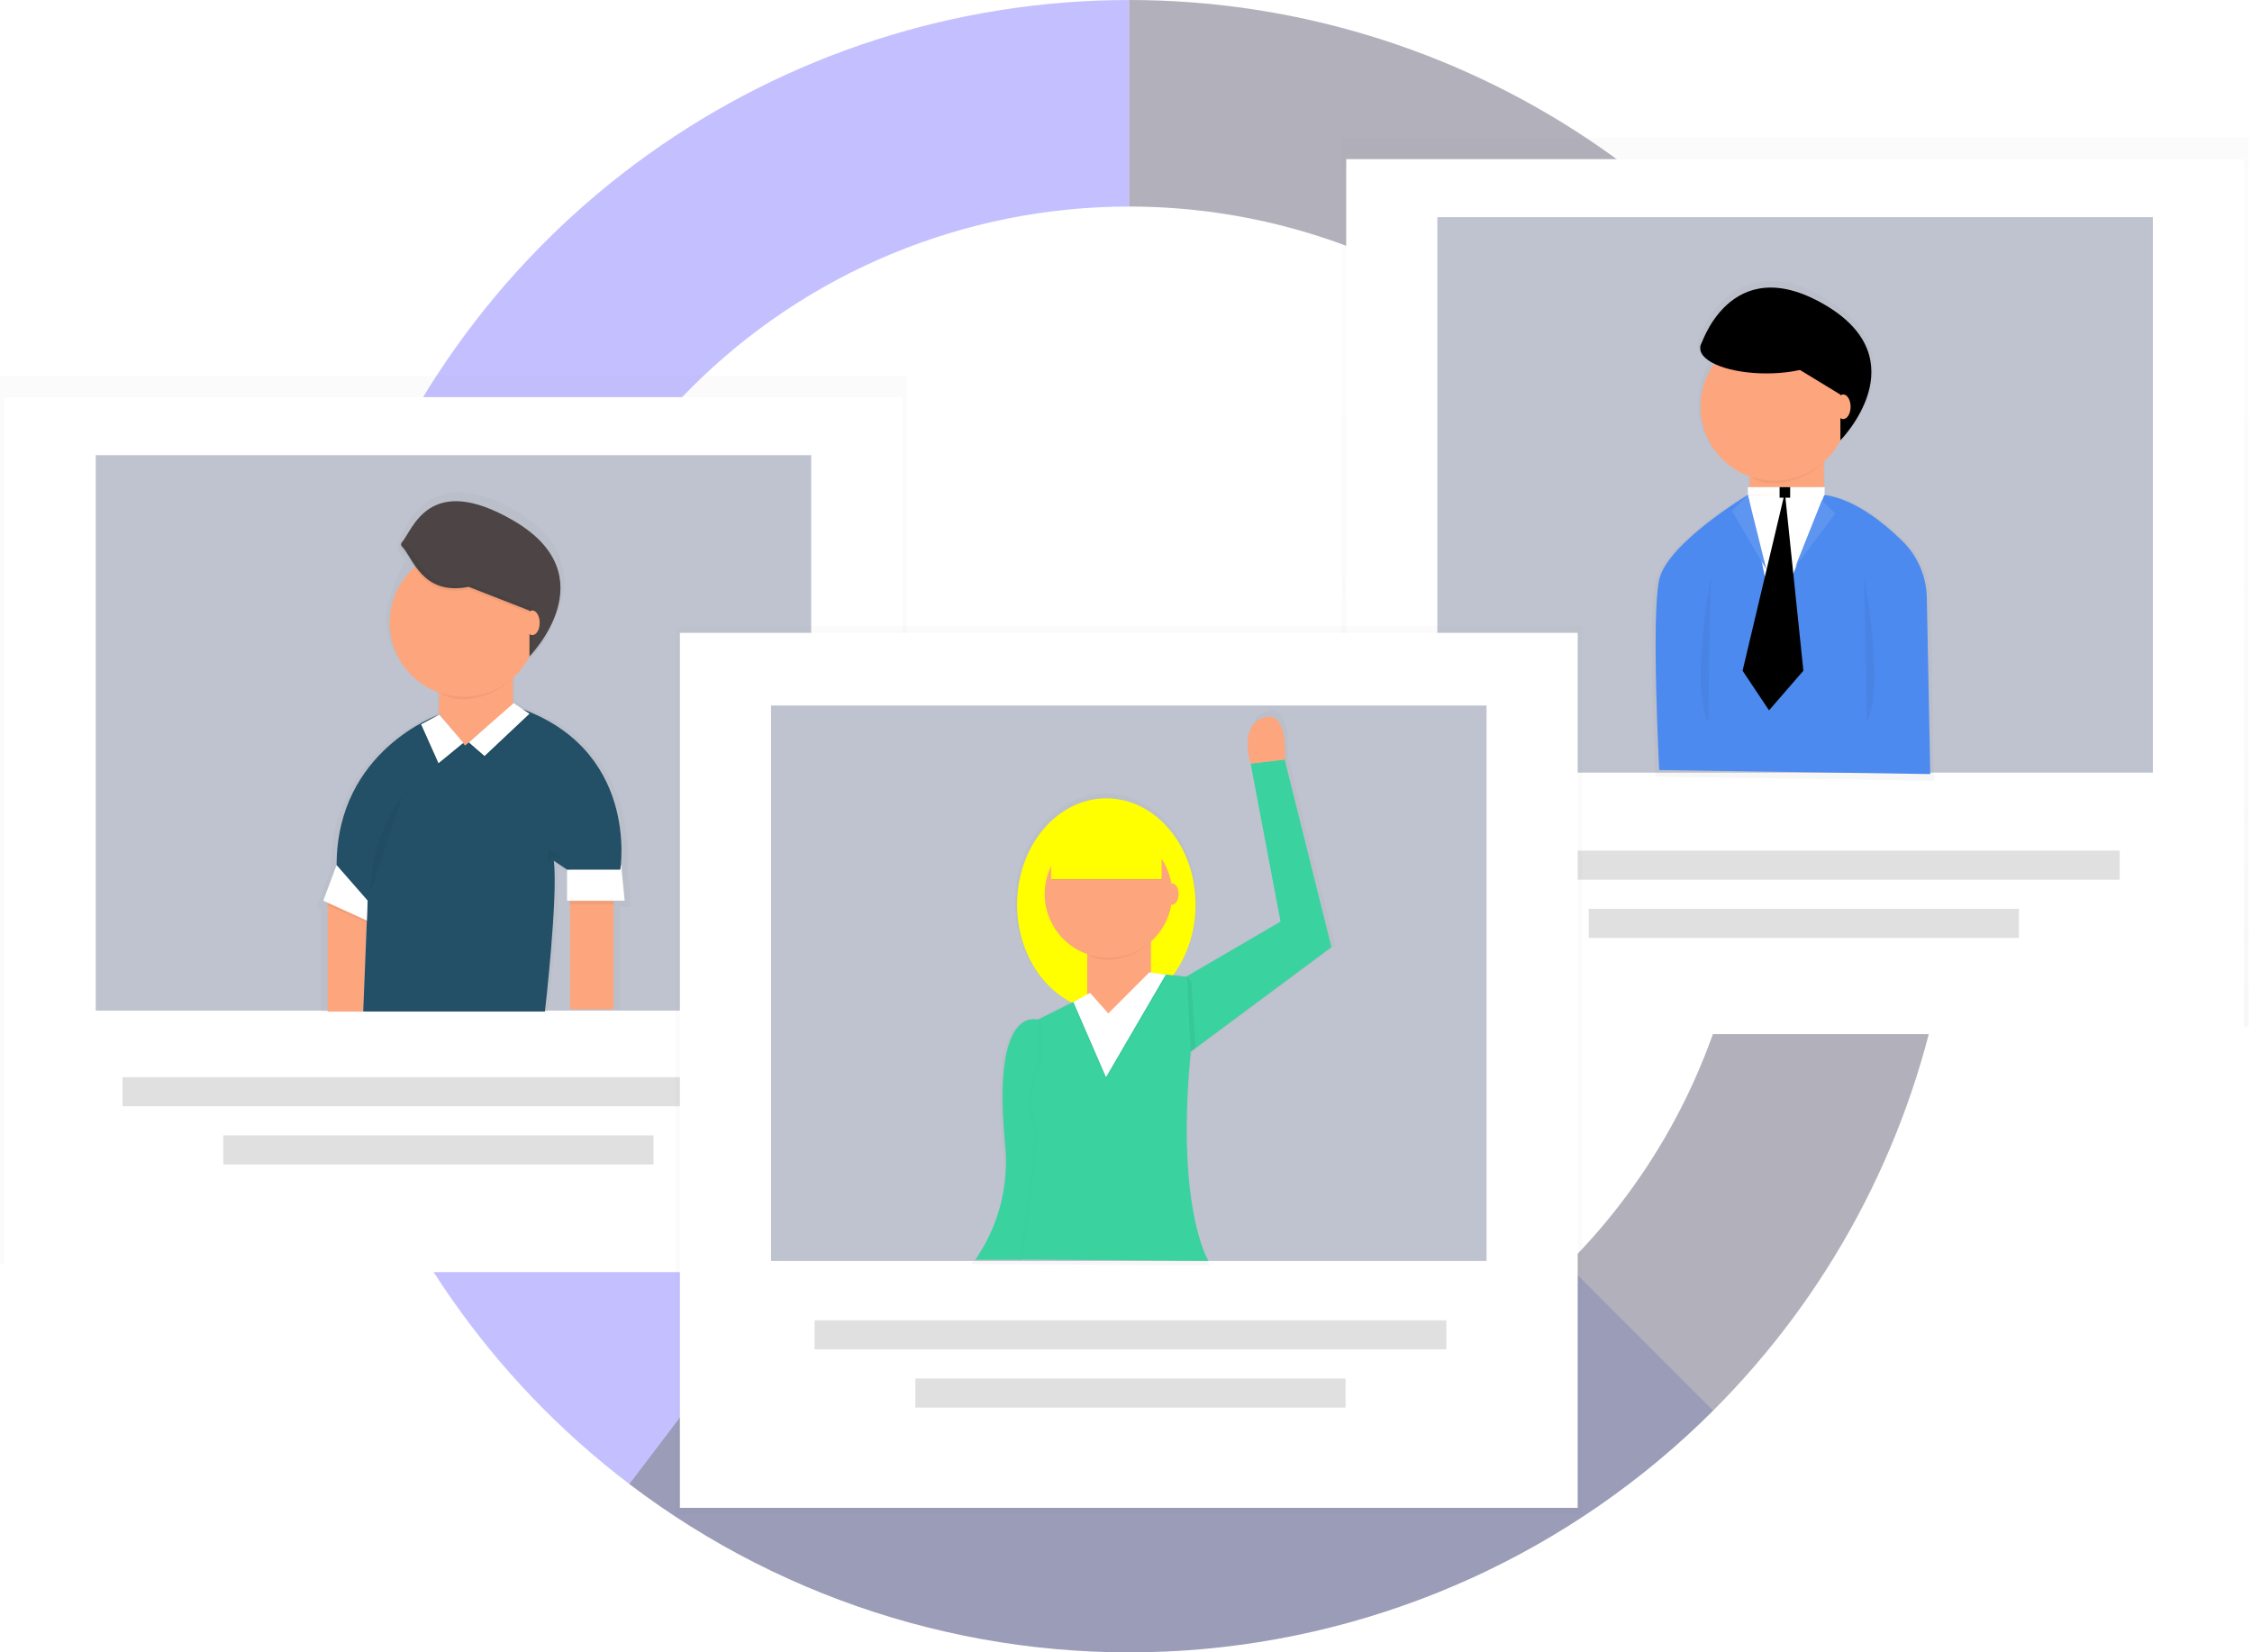 <svg width="154" height="113" viewBox="0 0 154 113" fill="none" xmlns="http://www.w3.org/2000/svg">
<path d="M77.217 0V14.125C85.598 14.125 93.79 16.61 100.759 21.267C107.728 25.923 113.159 32.541 116.366 40.284C119.573 48.027 120.413 56.547 118.777 64.767C117.142 72.987 113.107 80.537 107.18 86.464L117.168 96.451C125.07 88.55 130.451 78.483 132.631 67.523C134.811 56.563 133.692 45.202 129.416 34.878C125.14 24.554 117.898 15.73 108.606 9.522C99.315 3.314 88.391 -8.26818e-07 77.217 0Z" fill="#3F3D56" fill-opacity="0.4"/>
<path d="M117.168 96.451L107.18 86.464C99.936 93.71 90.31 98.085 80.087 98.778C69.864 99.471 59.736 96.436 51.579 90.234L43.03 101.483C53.907 109.75 67.412 113.795 81.043 112.87C94.674 111.945 107.508 106.112 117.168 96.451Z" fill="#575A89" fill-opacity="0.6"/>
<path d="M34.842 56.5C34.842 45.261 39.306 34.483 47.253 26.536C55.2 18.59 65.978 14.125 77.217 14.125V2.67148e-09C65.389 -0 53.86 3.712 44.254 10.612C34.647 17.512 27.449 27.253 23.673 38.462C19.897 49.671 19.734 61.782 23.207 73.088C26.68 84.395 33.613 94.326 43.03 101.483L51.579 90.234C46.374 86.285 42.154 81.185 39.25 75.332C36.346 69.479 34.837 63.033 34.842 56.5Z" fill="#6C63FF" fill-opacity="0.4"/>
<g clip-path="url(#clip0)">
<g opacity="0.5">
<path opacity="0.5" d="M153.766 9.417H91.748V70.188H153.766V9.417Z" fill="url(#paint0_linear)"/>
</g>
<g filter="url(#filter0_d)">
<path d="M153.455 9.884H92.059V69.721H153.455V9.884Z" fill="white"/>
</g>
<g opacity="0.5">
<path opacity="0.5" d="M147.221 14.853H98.292V52.837H147.221V14.853Z" fill="#010E3F"/>
</g>
<g opacity="0.5">
<path opacity="0.5" d="M132.024 41.01C131.998 39.511 131.386 38.083 130.319 37.031C129.358 36.087 128.066 35.004 126.666 34.349H126.658C126.065 34.06 125.43 33.868 124.776 33.78V31.455C125.254 31.027 125.648 30.515 125.94 29.944V30.131C125.94 30.131 128.17 27.878 128.119 25.235C128.152 23.647 127.388 21.901 124.829 20.402C118.885 16.935 116.609 21.977 116.175 23.144C116.147 23.201 116.126 23.26 116.113 23.322L116.096 23.376C116.088 23.43 116.088 23.486 116.096 23.541V23.558C116.094 23.587 116.094 23.616 116.096 23.646C116.096 24.035 116.427 24.393 116.988 24.686C116.547 25.345 116.262 26.096 116.156 26.881C116.049 27.667 116.124 28.467 116.374 29.219C116.624 29.972 117.043 30.657 117.599 31.223C118.155 31.788 118.833 32.219 119.58 32.483V33.975L119.465 33.758C119.465 33.758 118.671 34.234 117.646 34.964C115.929 36.188 113.564 38.126 113.209 39.728C112.641 42.286 113.209 53.113 113.209 53.113L132.262 53.397L132.024 41.01ZM125.969 29.926L125.976 29.919L125.969 29.926ZM116.145 23.727V23.735V23.727ZM116.181 23.811V23.822V23.811ZM116.226 23.893L116.235 23.907L116.226 23.893ZM116.282 23.974L116.293 23.99L116.282 23.974ZM116.347 24.054L116.363 24.071L116.347 24.054ZM116.423 24.132L116.441 24.15L116.423 24.132ZM117.068 24.558L117.088 24.568L117.068 24.558ZM116.508 24.204L116.531 24.224L116.508 24.204ZM116.602 24.28L116.629 24.299L116.602 24.28ZM116.705 24.352L116.737 24.373L116.705 24.352ZM116.818 24.423L116.855 24.444L116.818 24.423ZM116.938 24.491L116.98 24.514L116.938 24.491Z" fill="url(#paint1_linear)"/>
</g>
<path d="M124.721 31.526H119.663V38.945H124.721V31.526Z" fill="#FDA57D"/>
<path opacity="0.05" d="M119.831 32.706C120.359 32.893 120.587 33.043 121.179 33.043C122.425 33.043 123.627 32.581 124.552 31.746V31.694H119.831V32.706Z" fill="black"/>
<path d="M121.348 32.875C124.142 32.875 126.406 30.61 126.406 27.817C126.406 25.024 124.142 22.759 121.348 22.759C118.555 22.759 116.29 25.024 116.29 27.817C116.29 30.61 118.555 32.875 121.348 32.875Z" fill="#FDA57D"/>
<path d="M120.791 25.537C123.288 25.537 125.312 24.768 125.312 23.819C125.312 22.87 123.288 22.101 120.791 22.101C118.294 22.101 116.27 22.87 116.27 23.819C116.27 24.768 118.294 25.537 120.791 25.537Z" fill="black"/>
<path d="M121.695 24.453L125.853 26.984V30.111C125.853 30.111 131.278 24.628 124.769 20.832C118.26 17.036 116.27 23.725 116.27 23.725C116.27 23.725 118.078 25.176 121.695 24.453Z" fill="black"/>
<path d="M126.045 28.66C126.325 28.66 126.551 28.282 126.551 27.817C126.551 27.351 126.325 26.974 126.045 26.974C125.766 26.974 125.539 27.351 125.539 27.817C125.539 28.282 125.766 28.66 126.045 28.66Z" fill="#FDA57D"/>
<g opacity="0.05">
<path opacity="0.05" d="M125.853 26.984L123.085 25.3C122.333 25.462 121.566 25.541 120.797 25.537C118.367 25.537 116.391 24.808 116.282 23.894V23.91C116.28 23.938 116.28 23.967 116.282 23.995C116.282 24.945 118.306 25.713 120.803 25.713C121.574 25.718 122.344 25.638 123.098 25.476L125.865 27.16L125.853 26.984Z" fill="black"/>
<path opacity="0.05" d="M125.854 30.116V30.297C125.854 30.297 128.021 28.105 127.971 25.533C127.92 28.026 125.854 30.116 125.854 30.116Z" fill="black"/>
</g>
<path d="M119.549 33.826C119.549 33.826 114.015 37.146 113.462 39.636C112.91 42.125 113.462 52.659 113.462 52.659L132 52.936L131.764 40.882C131.738 39.423 131.141 38.033 130.102 37.009C128.717 35.649 126.624 33.988 124.529 33.826L122.039 38.53L119.549 33.826Z" fill="#4D8AF0"/>
<path opacity="0.05" d="M116.994 39.461C116.994 39.461 115.547 47.054 116.813 49.409L116.994 39.461Z" fill="black"/>
<path opacity="0.05" d="M127.477 39.461C127.477 39.461 128.923 47.054 127.657 49.409L127.477 39.461Z" fill="black"/>
<path d="M119.525 33.854L124.779 33.78L121.334 42.533L119.525 33.854Z" fill="white"/>
<path d="M119.525 33.313V33.854H124.769L124.779 33.313H119.525Z" fill="white"/>
<path d="M122.418 33.313H121.695V34.036H122.418V33.313Z" fill="black"/>
<path d="M119.525 33.854L118.441 34.94L120.791 38.945L119.525 33.854Z" fill="#4D8AF0"/>
<path d="M124.587 34.217L125.493 35.12L122.78 38.736L124.587 34.217Z" fill="#4D8AF0"/>
<path opacity="0.1" d="M119.525 33.854L118.441 34.94L120.791 38.945L119.525 33.854Z" fill="white"/>
<path opacity="0.1" d="M124.587 34.217L125.493 35.12L122.78 38.736L124.587 34.217Z" fill="white"/>
<path d="M122.056 33.674L119.164 45.867L120.972 48.579L123.322 45.867L122.056 33.674Z" fill="black"/>
<path d="M144.954 58.172H101.75V60.162H144.954V58.172Z" fill="#E0E0E0"/>
<path d="M138.061 62.151H108.643V64.141H138.061V62.151Z" fill="#E0E0E0"/>
<g opacity="0.5">
<path opacity="0.5" d="M62.018 25.692H0V86.464H62.018V25.692Z" fill="url(#paint2_linear)"/>
</g>
<g filter="url(#filter1_d)">
<path d="M61.707 26.16H0.311V85.996H61.707V26.16Z" fill="white"/>
</g>
<g opacity="0.5">
<path opacity="0.5" d="M55.473 31.128H6.545V69.112H55.473V31.128Z" fill="#010E3F"/>
</g>
<g opacity="0.5">
<path opacity="0.5" d="M42.373 62.022H43.163L42.916 59.492H42.889C43.039 57.946 43.265 51.095 35.899 48.365L35.241 47.931L35.191 47.975V46.126C35.678 45.694 36.08 45.175 36.378 44.597V44.786C37.026 44.087 37.563 43.293 37.97 42.431C37.588 43.148 37.114 43.813 36.56 44.407V44.389C37.485 43.334 41.269 38.432 35.24 34.914C28.449 30.954 27.167 37.599 27.167 37.599L27.709 38.324C27.709 38.324 26.394 40.956 26.394 42.198C26.395 43.289 26.733 44.353 27.363 45.244C27.993 46.135 28.883 46.808 29.912 47.172V48.75C29.421 48.929 22.607 51.565 22.607 59.491L21.657 62.021L21.974 62.163V69.213H37.465C37.465 69.213 38.415 61.703 38.098 59.173L39.047 59.805V62.019H39.258V62.075H39.196L39.258 62.279V69.056H42.367V62.282L42.403 62.078H42.367L42.373 62.022ZM24.798 62.602L24.821 62.022L24.798 62.602Z" fill="url(#paint3_linear)"/>
</g>
<path d="M35.075 46.301H30.017V53.719H35.075V46.301Z" fill="#FDA57D"/>
<path opacity="0.05" d="M30.186 47.481C30.715 47.668 30.942 47.818 31.535 47.818C32.781 47.818 33.982 47.356 34.907 46.521V46.469H30.186V47.481Z" fill="black"/>
<path d="M31.704 47.65C34.497 47.65 36.762 45.385 36.762 42.592C36.762 39.798 34.497 37.533 31.704 37.533C28.91 37.533 26.646 39.798 26.646 42.592C26.646 45.385 28.91 47.65 31.704 47.65Z" fill="#FDA57D"/>
<path d="M32.049 40.132L36.208 41.759V44.885C36.208 44.885 41.636 39.41 35.123 35.609C29.271 32.198 28.21 36.307 27.474 37.097C27.457 37.116 27.444 37.137 27.435 37.161C27.426 37.184 27.422 37.209 27.423 37.234C27.424 37.259 27.43 37.284 27.44 37.307C27.451 37.33 27.466 37.35 27.484 37.367C28.208 38.048 28.826 40.777 32.049 40.132Z" fill="#4D4545"/>
<path d="M41.959 61.593H38.979V69.019H41.959V61.593Z" fill="#FDA57D"/>
<path d="M38.777 59.471V61.593H42.717L42.477 59.168L38.777 59.471Z" fill="white"/>
<path d="M22.409 61.593V69.171H24.834L25.115 62.149L22.409 61.593Z" fill="#FDA57D"/>
<path d="M31.805 50.985L30.045 48.863C30.045 48.863 23.019 51.288 23.019 59.168L25.141 61.593L24.838 69.171H37.265C37.265 69.171 38.174 61.29 37.872 58.866L38.781 59.472H42.418C42.418 59.472 43.816 50.985 35.028 48.258L31.805 50.985Z" fill="#235067"/>
<path d="M23.015 59.168L22.107 61.593L25.083 62.957L25.137 61.593L23.015 59.168Z" fill="white"/>
<path opacity="0.05" d="M28.796 49.713L29.987 52.378L31.688 50.979L30.045 49.044L28.796 49.713Z" fill="black"/>
<path d="M28.796 49.533L29.987 52.196L31.688 50.799L30.045 48.863L28.796 49.533Z" fill="white"/>
<path opacity="0.05" d="M35.123 48.268L36.208 48.991L33.135 51.883L32.059 50.95L35.123 48.268Z" fill="black"/>
<path d="M35.123 48.087L36.208 48.809L33.135 51.703L32.059 50.769L35.123 48.087Z" fill="white"/>
<path opacity="0.05" d="M25.36 60.923C25.357 58.575 26.118 56.291 27.53 54.414L25.36 60.923Z" fill="black"/>
<path opacity="0.05" d="M37.474 59.116V58.03L38.558 58.753L37.835 58.573L37.474 59.116Z" fill="black"/>
<path opacity="0.05" d="M38.921 61.647L38.979 61.842H41.959L41.993 61.647H38.921Z" fill="black"/>
<path opacity="0.05" d="M22.409 61.732V61.94L25.067 63.081L24.999 62.912L22.409 61.732Z" fill="black"/>
<path opacity="0.05" d="M37.74 42.816C37.374 43.503 36.92 44.14 36.39 44.709V41.578L32.231 39.951C29.114 40.575 28.623 38.068 27.749 37.265C27.711 37.231 27.662 37.213 27.611 37.215C27.561 37.217 27.513 37.239 27.479 37.276C27.462 37.295 27.448 37.316 27.439 37.34C27.431 37.363 27.427 37.388 27.427 37.413C27.428 37.438 27.434 37.463 27.445 37.486C27.455 37.509 27.47 37.529 27.489 37.546C28.213 38.226 28.83 40.957 32.055 40.309L36.213 41.936V45.063C36.834 44.396 37.349 43.639 37.74 42.816Z" fill="black"/>
<path d="M36.4 43.434C36.679 43.434 36.905 43.057 36.905 42.592C36.905 42.126 36.679 41.749 36.4 41.749C36.12 41.749 35.894 42.126 35.894 42.592C35.894 43.057 36.12 43.434 36.4 43.434Z" fill="#FDA57D"/>
<path d="M51.582 73.663H8.378V75.653H51.582V73.663Z" fill="#E0E0E0"/>
<path d="M44.689 77.642H15.271V79.632H44.689V77.642Z" fill="#E0E0E0"/>
<g opacity="0.5">
<path opacity="0.5" d="M108.199 42.812H46.181V103.584H108.199V42.812Z" fill="url(#paint4_linear)"/>
</g>
<g filter="url(#filter2_d)">
<path d="M107.888 43.279H46.493V103.116H107.888V43.279Z" fill="white"/>
</g>
<g opacity="0.5">
<path opacity="0.5" d="M101.655 48.249H52.726V86.233H101.655V48.249Z" fill="#010E3F"/>
</g>
<g opacity="0.5">
<path opacity="0.5" d="M81.502 71.961L81.645 71.854L81.848 71.703L91.336 64.656L88.074 51.611C88.074 51.611 88.074 51.595 88.074 51.568C88.101 51.17 88.253 48.09 86.589 48.646C84.963 49.187 85.566 51.463 85.682 51.849L85.701 51.906L87.776 62.876L81.181 66.722L80.266 66.62C81.309 65.189 81.863 63.46 81.845 61.69C81.845 57.597 79.058 54.278 75.619 54.278C72.18 54.278 69.393 57.597 69.393 61.69C69.393 64.755 70.956 67.387 73.186 68.511L70.825 69.692V69.705C70.149 69.563 67.582 69.606 68.622 79.025C68.878 81.307 68.335 83.607 67.086 85.534L66.435 86.44L82.686 86.539H82.736C82.736 86.539 80.435 82.851 81.502 71.961Z" fill="url(#paint5_linear)"/>
</g>
<path d="M71.112 69.77C71.112 69.77 67.758 68.322 68.736 78.275C69.001 80.928 68.356 83.593 66.907 85.831L66.701 86.148H69.819L72.167 83.661L71.112 69.77Z" fill="#3AD29F"/>
<path d="M87.861 51.984C87.861 51.984 87.861 51.97 87.861 51.943L85.516 52.219L85.533 52.276L87.567 63.028L80.592 67.097L80.876 72.329L91.047 64.772L87.861 51.984Z" fill="#3AD29F"/>
<path d="M75.656 69.13C79.026 69.13 81.758 65.877 81.758 61.864C81.758 57.852 79.026 54.599 75.656 54.599C72.285 54.599 69.553 57.852 69.553 61.864C69.553 65.877 72.285 69.13 75.656 69.13Z" fill="#FFFF00"/>
<path d="M78.707 64.335H74.348V70.728H78.707V64.335Z" fill="#FDA57D"/>
<path d="M75.656 69.718L74.493 67.974L71.006 69.718V72.603C71.006 72.603 69.739 74.834 70.771 77.404C70.487 81.181 69.717 86.132 69.717 86.132L82.637 86.228C82.637 86.228 80.312 82.5 81.474 71.457L81.19 66.807L78.575 66.523L75.656 69.718Z" fill="#3AD29F"/>
<path opacity="0.05" d="M81.177 66.806L81.468 67.096L81.758 71.679L81.42 71.931L81.177 66.806Z" fill="black"/>
<path opacity="0.05" d="M74.493 65.352C74.948 65.513 75.145 65.636 75.656 65.636C76.729 65.636 77.765 65.238 78.562 64.519V64.474H74.493V65.352Z" fill="black"/>
<path d="M75.801 65.497C78.208 65.497 80.159 63.545 80.159 61.138C80.159 58.731 78.208 56.779 75.801 56.779C73.393 56.779 71.442 58.731 71.442 61.138C71.442 63.545 73.393 65.497 75.801 65.497Z" fill="#FDA57D"/>
<path d="M80.161 61.864C80.402 61.864 80.597 61.539 80.597 61.138C80.597 60.737 80.402 60.412 80.161 60.412C79.92 60.412 79.725 60.737 79.725 61.138C79.725 61.539 79.92 61.864 80.161 61.864Z" fill="#FDA57D"/>
<path opacity="0.05" d="M71.995 59.774V59.978H79.477V60.183H71.892L71.995 59.774Z" fill="black"/>
<path d="M79.435 56.343H71.878V60.12H79.435V56.343Z" fill="#FFFF00"/>
<path d="M86.404 49.078C84.811 49.609 85.401 51.839 85.514 52.219L87.859 51.943C87.891 51.552 88.04 48.534 86.404 49.078Z" fill="#FDA57D"/>
<g opacity="0.05">
<path opacity="0.05" d="M69.974 86.132C69.974 86.132 70.738 81.181 71.028 77.403C70.004 74.845 71.269 72.603 71.269 72.603V69.718L74.522 68.09L74.444 67.974L70.957 69.718V72.603C70.957 72.603 69.692 74.841 70.717 77.403C70.433 81.181 69.663 86.132 69.663 86.132L82.583 86.228L69.974 86.132Z" fill="black"/>
<path opacity="0.05" d="M75.919 69.711L78.797 66.546L78.514 66.514L75.787 69.513L75.919 69.711Z" fill="black"/>
</g>
<path opacity="0.05" d="M73.399 68.679L75.632 73.821L79.725 66.799L78.593 66.654L75.788 69.458L74.542 68.056L73.399 68.679Z" fill="black"/>
<path d="M73.399 68.522L75.632 73.666L79.725 66.644L78.593 66.497L75.788 69.303L74.542 67.9L73.399 68.522Z" fill="white"/>
<path d="M98.908 90.291H55.703V92.281H98.908V90.291Z" fill="#E0E0E0"/>
<path d="M92.015 94.27H62.596V96.26H92.015V94.27Z" fill="#E0E0E0"/>
</g>
<defs>
<filter id="filter0_d" x="91.059" y="9.884" width="63.395" height="61.836" filterUnits="userSpaceOnUse" color-interpolation-filters="sRGB">
<feFlood flood-opacity="0" result="BackgroundImageFix"/>
<feColorMatrix in="SourceAlpha" type="matrix" values="0 0 0 0 0 0 0 0 0 0 0 0 0 0 0 0 0 0 127 0"/>
<feOffset dy="1"/>
<feGaussianBlur stdDeviation="0.5"/>
<feColorMatrix type="matrix" values="0 0 0 0 0 0 0 0 0 0 0 0 0 0 0 0 0 0 0.25 0"/>
<feBlend mode="normal" in2="BackgroundImageFix" result="effect1_dropShadow"/>
<feBlend mode="normal" in="SourceGraphic" in2="effect1_dropShadow" result="shape"/>
</filter>
<filter id="filter1_d" x="-0.689" y="26.16" width="63.395" height="61.836" filterUnits="userSpaceOnUse" color-interpolation-filters="sRGB">
<feFlood flood-opacity="0" result="BackgroundImageFix"/>
<feColorMatrix in="SourceAlpha" type="matrix" values="0 0 0 0 0 0 0 0 0 0 0 0 0 0 0 0 0 0 127 0"/>
<feOffset dy="1"/>
<feGaussianBlur stdDeviation="0.5"/>
<feColorMatrix type="matrix" values="0 0 0 0 0 0 0 0 0 0 0 0 0 0 0 0 0 0 0.25 0"/>
<feBlend mode="normal" in2="BackgroundImageFix" result="effect1_dropShadow"/>
<feBlend mode="normal" in="SourceGraphic" in2="effect1_dropShadow" result="shape"/>
</filter>
<filter id="filter2_d" x="45.493" y="42.279" width="63.395" height="61.836" filterUnits="userSpaceOnUse" color-interpolation-filters="sRGB">
<feFlood flood-opacity="0" result="BackgroundImageFix"/>
<feColorMatrix in="SourceAlpha" type="matrix" values="0 0 0 0 0 0 0 0 0 0 0 0 0 0 0 0 0 0 127 0"/>
<feOffset/>
<feGaussianBlur stdDeviation="0.5"/>
<feColorMatrix type="matrix" values="0 0 0 0 0 0 0 0 0 0 0 0 0 0 0 0 0 0 0.25 0"/>
<feBlend mode="normal" in2="BackgroundImageFix" result="effect1_dropShadow"/>
<feBlend mode="normal" in="SourceGraphic" in2="effect1_dropShadow" result="shape"/>
</filter>
<linearGradient id="paint0_linear" x1="122.757" y1="70.188" x2="122.757" y2="9.417" gradientUnits="userSpaceOnUse">
<stop stop-color="#808080" stop-opacity="0.25"/>
<stop offset="0.54" stop-color="#808080" stop-opacity="0.12"/>
<stop offset="1" stop-color="#808080" stop-opacity="0.1"/>
</linearGradient>
<linearGradient id="paint1_linear" x1="16596.3" y1="10546.6" x2="19218.7" y2="10546.6" gradientUnits="userSpaceOnUse">
<stop stop-color="#808080" stop-opacity="0.25"/>
<stop offset="0.54" stop-color="#808080" stop-opacity="0.12"/>
<stop offset="1" stop-color="#808080" stop-opacity="0.1"/>
</linearGradient>
<linearGradient id="paint2_linear" x1="13531.7" y1="32971.8" x2="13531.7" y2="6985.25" gradientUnits="userSpaceOnUse">
<stop stop-color="#808080" stop-opacity="0.25"/>
<stop offset="0.54" stop-color="#808080" stop-opacity="0.12"/>
<stop offset="1" stop-color="#808080" stop-opacity="0.1"/>
</linearGradient>
<linearGradient id="paint3_linear" x1="4568.56" y1="14768.1" x2="7822.55" y2="14768.1" gradientUnits="userSpaceOnUse">
<stop stop-color="#808080" stop-opacity="0.25"/>
<stop offset="0.54" stop-color="#808080" stop-opacity="0.12"/>
<stop offset="1" stop-color="#808080" stop-opacity="0.1"/>
</linearGradient>
<linearGradient id="paint4_linear" x1="33730.6" y1="40309.4" x2="33730.6" y2="14322.9" gradientUnits="userSpaceOnUse">
<stop stop-color="#808080" stop-opacity="0.25"/>
<stop offset="0.54" stop-color="#808080" stop-opacity="0.12"/>
<stop offset="1" stop-color="#808080" stop-opacity="0.1"/>
</linearGradient>
<linearGradient id="paint5_linear" x1="13176.9" y1="20084.7" x2="17539.3" y2="20084.7" gradientUnits="userSpaceOnUse">
<stop stop-color="#808080" stop-opacity="0.25"/>
<stop offset="0.54" stop-color="#808080" stop-opacity="0.12"/>
<stop offset="1" stop-color="#808080" stop-opacity="0.1"/>
</linearGradient>
<clipPath id="clip0">
<rect width="153.766" height="94.167" fill="white" transform="translate(0 9.417)"/>
</clipPath>
</defs>
</svg>
